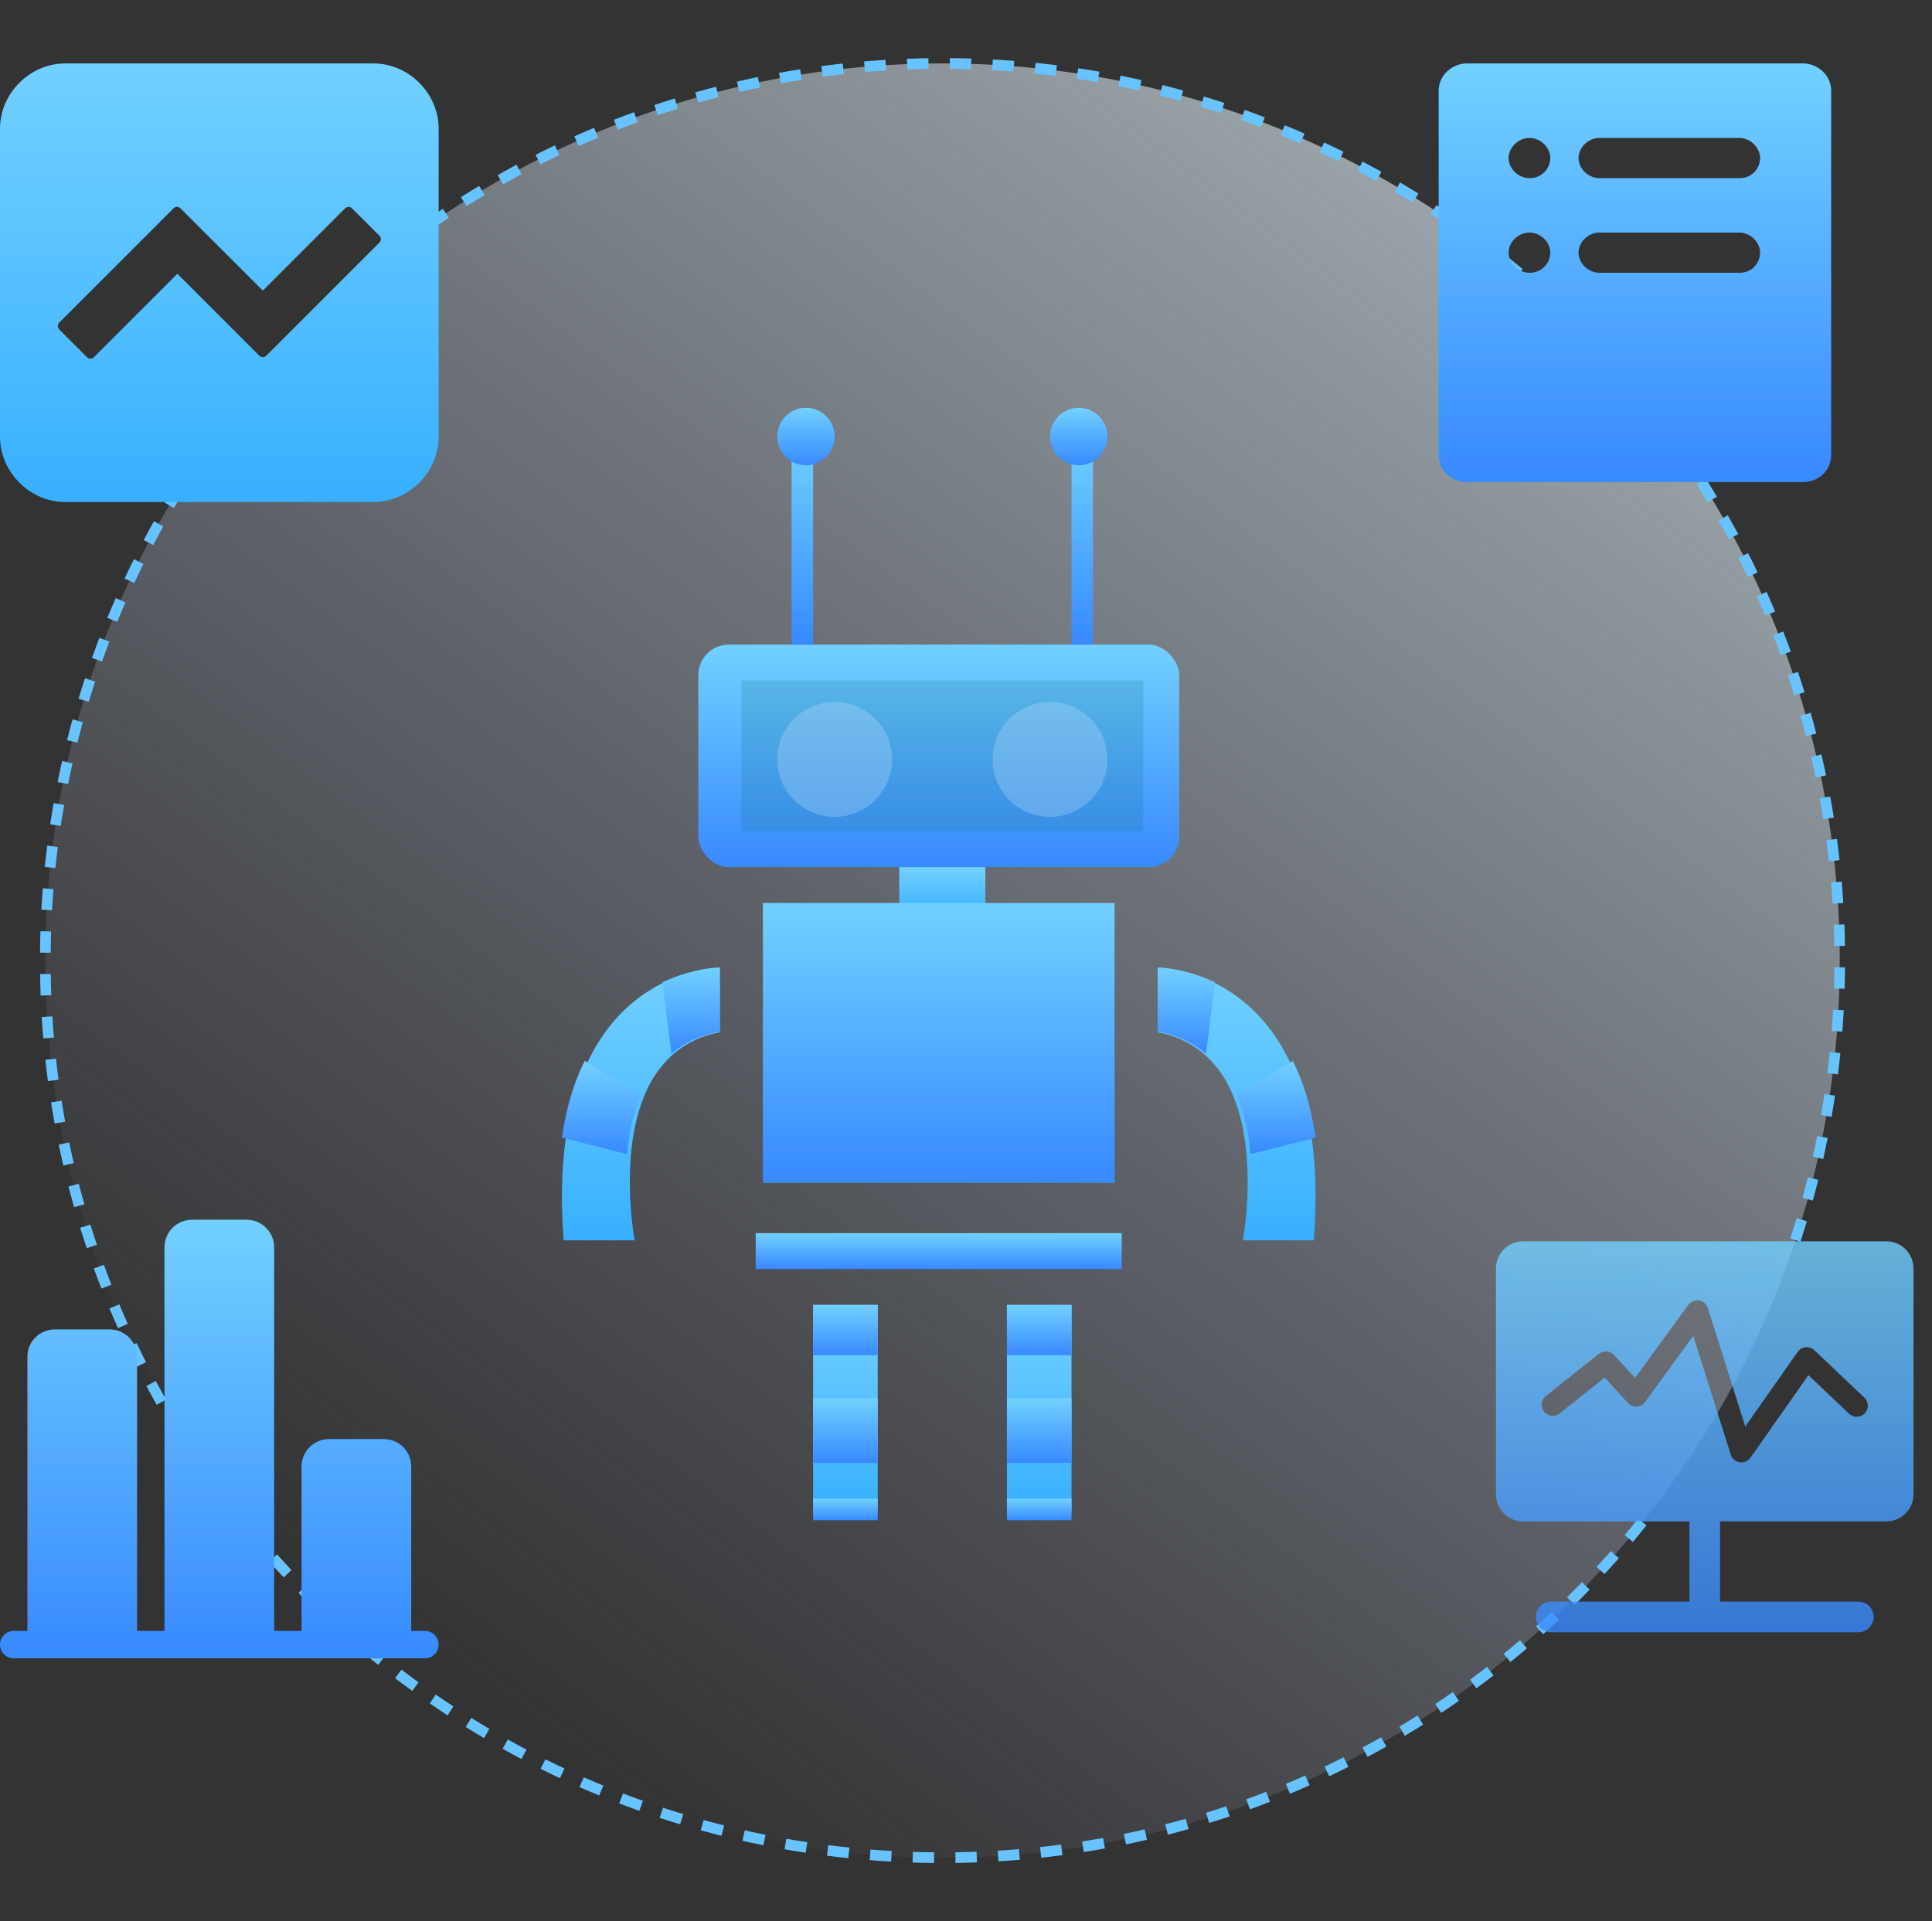 <?xml version="1.0" encoding="UTF-8"?>
<svg width="181px" height="180px" viewBox="0 0 181 180" version="1.1" xmlns="http://www.w3.org/2000/svg" xmlns:xlink="http://www.w3.org/1999/xlink">
    <rect x="0" y="0" width="181" height="180" fill="#333333" stroke="none"/>
    <title>编组 60</title>
    <defs>
        <linearGradient x1="73.184%" y1="2.888%" x2="13.726%" y2="82.954%" id="linearGradient-1">
            <stop stop-color="#E5F6FC" offset="0%"></stop>
            <stop stop-color="#C7D1F8" stop-opacity="0" offset="100%"></stop>
        </linearGradient>
        <linearGradient x1="50%" y1="0.422%" x2="50%" y2="98.899%" id="linearGradient-2">
            <stop stop-color="#72D0FF" offset="0%"></stop>
            <stop stop-color="#388AFF" offset="99.947%"></stop>
        </linearGradient>
        <linearGradient x1="50%" y1="0%" x2="50%" y2="98.82%" id="linearGradient-3">
            <stop stop-color="#72D0FF" offset="0%"></stop>
            <stop stop-color="#38B0FF" offset="100%"></stop>
        </linearGradient>
        <linearGradient x1="50%" y1="0.422%" x2="50%" y2="98.899%" id="linearGradient-4">
            <stop stop-color="#72D0FF" offset="0%"></stop>
            <stop stop-color="#388AFF" offset="99.947%"></stop>
        </linearGradient>
        <linearGradient x1="50%" y1="0.422%" x2="50%" y2="98.899%" id="linearGradient-5">
            <stop stop-color="#72D0FF" offset="0%"></stop>
            <stop stop-color="#388AFF" offset="99.947%"></stop>
        </linearGradient>
        <linearGradient x1="50%" y1="0%" x2="50%" y2="98.82%" id="linearGradient-6">
            <stop stop-color="#72D0FF" offset="0%"></stop>
            <stop stop-color="#38B0FF" offset="100%"></stop>
        </linearGradient>
        <linearGradient x1="50%" y1="0%" x2="50%" y2="98.82%" id="linearGradient-7">
            <stop stop-color="#72D0FF" offset="0%"></stop>
            <stop stop-color="#38B0FF" offset="100%"></stop>
        </linearGradient>
        <linearGradient x1="50%" y1="0.422%" x2="50%" y2="98.899%" id="linearGradient-8">
            <stop stop-color="#72D0FF" offset="0%"></stop>
            <stop stop-color="#388AFF" offset="99.947%"></stop>
        </linearGradient>
        <linearGradient x1="50%" y1="0.422%" x2="50%" y2="98.899%" id="linearGradient-9">
            <stop stop-color="#72D0FF" offset="0%"></stop>
            <stop stop-color="#388AFF" offset="99.947%"></stop>
        </linearGradient>
        <linearGradient x1="50%" y1="0.422%" x2="50%" y2="98.899%" id="linearGradient-10">
            <stop stop-color="#72D0FF" offset="0%"></stop>
            <stop stop-color="#388AFF" offset="99.947%"></stop>
        </linearGradient>
        <linearGradient x1="50%" y1="0.422%" x2="50%" y2="98.899%" id="linearGradient-11">
            <stop stop-color="#72D0FF" offset="0%"></stop>
            <stop stop-color="#388AFF" offset="99.947%"></stop>
        </linearGradient>
        <linearGradient x1="50%" y1="0.422%" x2="50%" y2="98.899%" id="linearGradient-12">
            <stop stop-color="#72D0FF" offset="0%"></stop>
            <stop stop-color="#388AFF" offset="99.947%"></stop>
        </linearGradient>
        <linearGradient x1="50%" y1="0.422%" x2="50%" y2="98.899%" id="linearGradient-13">
            <stop stop-color="#72D0FF" offset="0%"></stop>
            <stop stop-color="#388AFF" offset="99.947%"></stop>
        </linearGradient>
        <linearGradient x1="50%" y1="0%" x2="50%" y2="98.82%" id="linearGradient-14">
            <stop stop-color="#72D0FF" offset="0%"></stop>
            <stop stop-color="#38B0FF" offset="100%"></stop>
        </linearGradient>
        <linearGradient x1="50%" y1="0.422%" x2="50%" y2="98.899%" id="linearGradient-15">
            <stop stop-color="#72D0FF" offset="0%"></stop>
            <stop stop-color="#388AFF" offset="99.947%"></stop>
        </linearGradient>
        <linearGradient x1="50%" y1="0.422%" x2="50%" y2="98.899%" id="linearGradient-16">
            <stop stop-color="#72D0FF" offset="0%"></stop>
            <stop stop-color="#388AFF" offset="99.947%"></stop>
        </linearGradient>
    </defs>
    <g id="页面-1" stroke="none" stroke-width="1" fill="none" fill-rule="evenodd">
        <g id="机器与数据智能-机器数据分析平台02✅" transform="translate(-504, -1252)">
            <g id="编组-60" transform="translate(504, 1252)">
                <rect id="矩形" fill="#D8D8D8" opacity="0" x="0" y="0" width="180" height="180"></rect>
                <g id="编组-54" transform="translate(0, 5.943)">
                    <g id="编组-53" transform="translate(4.245, 0)">
                        <path d="M84.057,168.113 C130.48,168.113 168.113,130.48 168.113,84.057 C168.113,37.633 130.48,0 84.057,0 C37.633,0 0,37.633 0,84.057 C0,130.48 37.633,168.113 84.057,168.113 Z" id="椭圆形" fill="url(#linearGradient-1)" opacity="0.59"></path>
                        <path d="M163.953,110.247 C166.653,102.005 168.113,93.201 168.113,84.057 C168.113,37.633 130.48,0 84.057,0 C37.633,0 0,37.633 0,84.057 C0,130.48 37.633,168.113 84.057,168.113 C110.63,168.113 134.324,155.782 149.727,136.529" id="路径" stroke="#67C3FF" stroke-dasharray="2"></path>
                    </g>
                    <g id="编组-36" transform="translate(52.642, 32.264)">
                        <rect id="矩形" fill="url(#linearGradient-2)" x="12.777" y="22.191" width="45.054" height="20.846" rx="2.863"></rect>
                        <rect id="矩形" fill="#0D7377" fill-rule="nonzero" opacity="0.181" x="16.811" y="25.553" width="37.657" height="14.122"></rect>
                        <circle id="椭圆形" fill="#C7E3FF" fill-rule="nonzero" opacity="0.279" cx="25.553" cy="32.95" r="5.38"></circle>
                        <circle id="椭圆形" fill="#C7E3FF" fill-rule="nonzero" opacity="0.279" cx="45.727" cy="32.95" r="5.38"></circle>
                        <rect id="矩形" fill="url(#linearGradient-3)" x="31.605" y="43.037" width="8.069" height="4.707"></rect>
                        <rect id="矩形" fill="url(#linearGradient-4)" x="18.829" y="46.399" width="32.95" height="26.226"></rect>
                        <rect id="矩形" fill="url(#linearGradient-5)" x="18.156" y="77.332" width="34.295" height="3.362"></rect>
                        <polygon id="路径" fill="url(#linearGradient-6)" points="23.536 88.607 23.536 92.507 23.536 98.358 23.536 101.608 23.536 103.558 29.588 103.558 29.588 101.608 29.588 98.358 29.588 92.507 29.588 88.607 29.588 84.057 23.536 84.057"></polygon>
                        <polygon id="路径" fill="url(#linearGradient-6)" points="41.692 84.057 41.692 88.607 41.692 92.507 41.692 98.358 41.692 101.608 41.692 103.558 47.744 103.558 47.744 101.608 47.744 98.358 47.744 92.507 47.744 88.607 47.744 84.057"></polygon>
                        <path d="M14.794,52.451 L14.794,58.511 C13.152,58.794 11.621,59.521 10.374,60.611 C9.217,61.667 8.318,62.967 7.743,64.413 C6.973,66.25 6.599,68.29 6.447,70.218 C6.259,72.819 6.382,75.432 6.815,78.005 L0.166,78.005 C-0.116,74.383 -0.026,71.275 0.34,68.607 C0.751,65.599 1.511,63.15 2.474,61.159 C4.4,57.177 7.14,55.017 9.547,53.844 C12.405,52.451 14.794,52.451 14.794,52.451 Z" id="路径" fill="url(#linearGradient-7)"></path>
                        <rect id="矩形" fill="url(#linearGradient-8)" x="23.536" y="84.057" width="6.052" height="4.707"></rect>
                        <rect id="矩形" fill="url(#linearGradient-9)" x="23.536" y="92.798" width="6.052" height="6.052"></rect>
                        <rect id="矩形" fill="url(#linearGradient-10)" x="23.536" y="102.213" width="6.052" height="2.017"></rect>
                        <rect id="矩形" fill="url(#linearGradient-8)" x="41.692" y="84.057" width="6.052" height="4.707"></rect>
                        <rect id="矩形" fill="url(#linearGradient-9)" x="41.692" y="92.798" width="6.052" height="6.052"></rect>
                        <rect id="矩形" fill="url(#linearGradient-10)" x="41.692" y="102.213" width="6.052" height="2.017"></rect>
                        <path d="M14.794,52.451 L14.794,58.444 C13.11,58.724 11.541,59.443 10.262,60.521 L9.414,53.829 C12.345,52.451 14.794,52.451 14.794,52.451 Z" id="路径" fill="url(#linearGradient-11)"></path>
                        <path d="M7.397,64.334 C6.628,66.106 6.255,68.074 6.102,69.935 L0,68.381 C0.41,65.478 1.17,63.115 2.132,61.193 L7.397,64.334 Z" id="路径" fill="url(#linearGradient-12)"></path>
                        <path d="M55.814,52.451 L55.814,58.511 C57.456,58.794 58.986,59.521 60.234,60.611 C61.39,61.667 62.29,62.967 62.865,64.413 C63.634,66.25 64.008,68.29 64.161,70.218 C64.349,72.819 64.225,75.432 63.793,78.005 L70.441,78.005 C70.724,74.383 70.634,71.275 70.267,68.607 C69.857,65.599 69.097,63.15 68.134,61.159 C66.207,57.177 63.468,55.017 61.061,53.844 C58.202,52.451 55.814,52.451 55.814,52.451 Z" id="路径" fill="url(#linearGradient-7)"></path>
                        <path d="M55.814,52.451 L55.814,58.444 C57.497,58.724 59.066,59.443 60.345,60.521 L61.193,53.829 C58.262,52.451 55.814,52.451 55.814,52.451 Z" id="路径" fill="url(#linearGradient-11)"></path>
                        <path d="M63.211,64.334 C63.979,66.106 64.353,68.074 64.505,69.935 L70.608,68.381 C70.197,65.478 69.438,63.115 68.475,61.193 L63.211,64.334 Z" id="路径" fill="url(#linearGradient-12)"></path>
                        <rect id="矩形" fill="url(#linearGradient-13)" x="21.518" y="2.69" width="2.017" height="19.501"></rect>
                        <rect id="矩形" fill="url(#linearGradient-13)" x="47.744" y="2.69" width="2.017" height="19.501"></rect>
                        <circle id="椭圆形" fill="#000000" fill-rule="nonzero" opacity="0.1" cx="22.863" cy="2.69" r="2.69"></circle>
                        <circle id="椭圆形" fill="url(#linearGradient-9)" cx="22.863" cy="2.69" r="2.69"></circle>
                        <circle id="椭圆形" fill="#000000" fill-rule="nonzero" opacity="0.1" cx="48.417" cy="2.69" r="2.69"></circle>
                        <circle id="椭圆形" fill="url(#linearGradient-9)" cx="48.417" cy="2.69" r="2.69"></circle>
                    </g>
                    <g id="销售预测" fill="url(#linearGradient-14)">
                        <path d="M34.98,0 L6.115,0 C2.801,0 0,2.801 0,6.115 L0,34.98 C0,38.294 2.801,41.094 6.115,41.094 L34.98,41.094 C38.294,41.094 41.094,38.294 41.094,34.98 L41.094,6.115 C41.094,2.801 38.294,0 34.98,0 Z M35.543,16.788 L27.833,24.499 L24.943,27.388 C24.765,27.566 24.474,27.566 24.296,27.388 L21.407,24.499 L16.616,19.708 L8.797,27.526 C8.619,27.704 8.328,27.704 8.15,27.526 L5.552,24.928 C5.374,24.75 5.374,24.459 5.552,24.281 L16.26,13.573 C16.438,13.395 16.729,13.395 16.907,13.573 L24.622,21.283 L32.332,13.578 C32.51,13.4 32.801,13.4 32.979,13.578 L35.543,16.141 C35.725,16.314 35.725,16.606 35.543,16.788 L35.543,16.788 Z" id="形状"></path>
                    </g>
                    <g id="日志" transform="translate(134.491, 0)" fill="url(#linearGradient-15)">
                        <path d="M34.423,0 L2.935,0 C1.557,0 0.29,1.107 0.29,2.55 L0.29,36.677 C0.29,38.117 1.439,39.226 2.933,39.226 L34.42,39.226 C35.914,39.226 37.062,38.117 37.062,36.677 L37.062,2.55 C37.068,1.107 35.802,0 34.423,0 Z M8.797,19.613 C7.763,19.613 6.841,18.728 6.841,17.73 C6.841,16.733 7.76,15.847 8.794,15.847 C9.828,15.847 10.747,16.733 10.747,17.73 C10.744,18.24 10.535,18.727 10.168,19.082 C9.801,19.436 9.307,19.628 8.797,19.613 L8.797,19.613 Z M8.797,10.748 C7.763,10.748 6.844,9.863 6.844,8.865 C6.844,7.868 7.763,6.982 8.797,6.982 C9.831,6.982 10.75,7.868 10.75,8.865 C10.745,9.375 10.535,9.862 10.168,10.216 C9.801,10.57 9.307,10.762 8.797,10.748 Z M28.561,19.613 L15.348,19.613 C14.311,19.613 13.392,18.728 13.392,17.73 C13.392,16.733 14.311,15.847 15.345,15.847 L28.447,15.847 C29.481,15.847 30.4,16.733 30.4,17.73 C30.406,18.755 29.586,19.595 28.561,19.613 L28.561,19.613 Z M28.561,10.748 L15.348,10.748 C14.314,10.748 13.395,9.863 13.395,8.865 C13.395,7.868 14.314,6.982 15.348,6.982 L28.449,6.982 C29.483,6.982 30.402,7.868 30.402,8.865 C30.406,9.89 29.586,10.728 28.561,10.748 L28.561,10.748 Z" id="形状"></path>
                    </g>
                    <g id="数据" transform="translate(0, 108.34)">
                        <rect id="矩形" fill="#000000" fill-rule="nonzero" opacity="0" x="0" y="0" width="41.094" height="41.094"></rect>
                        <path d="M39.82,38.526 L38.526,38.526 L38.526,23.123 C38.526,21.672 37.365,20.547 35.934,20.547 L30.846,20.547 C29.39,20.547 28.252,21.7 28.252,23.123 L28.252,38.526 L25.684,38.526 L25.684,2.586 C25.684,1.153 24.523,0 23.092,0 L18.002,0 C16.548,0 15.41,1.158 15.41,2.586 L15.41,38.526 L12.842,38.526 L12.842,12.832 C12.842,11.417 11.681,10.274 10.25,10.274 L5.16,10.274 C3.706,10.274 2.568,11.419 2.568,12.832 L2.568,38.526 L1.274,38.526 C0.58,38.526 0,39.101 0,39.81 C0,40.498 0.57,41.094 1.274,41.094 L39.818,41.094 C40.514,41.094 41.094,40.519 41.094,39.81 C41.094,39.122 40.524,38.526 39.82,38.526 Z" id="路径" fill="url(#linearGradient-9)"></path>
                    </g>
                    <g id="监控面板-面性" opacity="0.8" transform="translate(140.094, 110.208)" fill="url(#linearGradient-16)">
                        <path d="M36.626,0.15 L2.601,0.15 C1.195,0.15 0.057,1.289 0.057,2.694 L0.057,23.857 C0.057,25.262 1.195,26.4 2.601,26.4 L18.182,26.4 L18.182,33.909 L5.223,33.909 C4.43,33.909 3.787,34.552 3.787,35.345 C3.787,36.137 4.43,36.781 5.223,36.781 L34.004,36.781 C34.796,36.781 35.439,36.137 35.439,35.345 C35.439,34.552 34.796,33.909 34.004,33.909 L21.049,33.909 L21.049,26.396 L36.63,26.396 C38.036,26.396 39.174,25.258 39.174,23.853 L39.174,2.694 C39.17,1.289 38.031,0.15 36.626,0.15 Z M34.608,16.27 C34.209,16.686 33.553,16.703 33.137,16.309 L29.328,12.693 L23.899,20.429 C23.702,20.709 23.383,20.871 23.046,20.871 C22.993,20.871 22.94,20.867 22.888,20.858 C22.498,20.797 22.174,20.521 22.052,20.14 L18.541,9.003 L14.027,15.206 C13.843,15.46 13.554,15.618 13.243,15.635 C12.928,15.657 12.626,15.53 12.416,15.298 L10.244,12.925 L6.024,16.279 C5.573,16.638 4.916,16.563 4.562,16.112 C4.203,15.661 4.277,15.005 4.728,14.65 L9.71,10.692 C10.139,10.351 10.757,10.403 11.124,10.806 L13.094,12.956 L18.072,6.113 C18.304,5.793 18.694,5.636 19.083,5.697 C19.473,5.758 19.793,6.039 19.911,6.411 L23.409,17.509 L28.321,10.513 C28.496,10.263 28.767,10.106 29.07,10.075 C29.372,10.044 29.669,10.15 29.888,10.355 L34.573,14.803 C34.984,15.197 35.002,15.854 34.608,16.27 Z" id="形状"></path>
                    </g>
                </g>
            </g>
        </g>
    </g>
</svg>